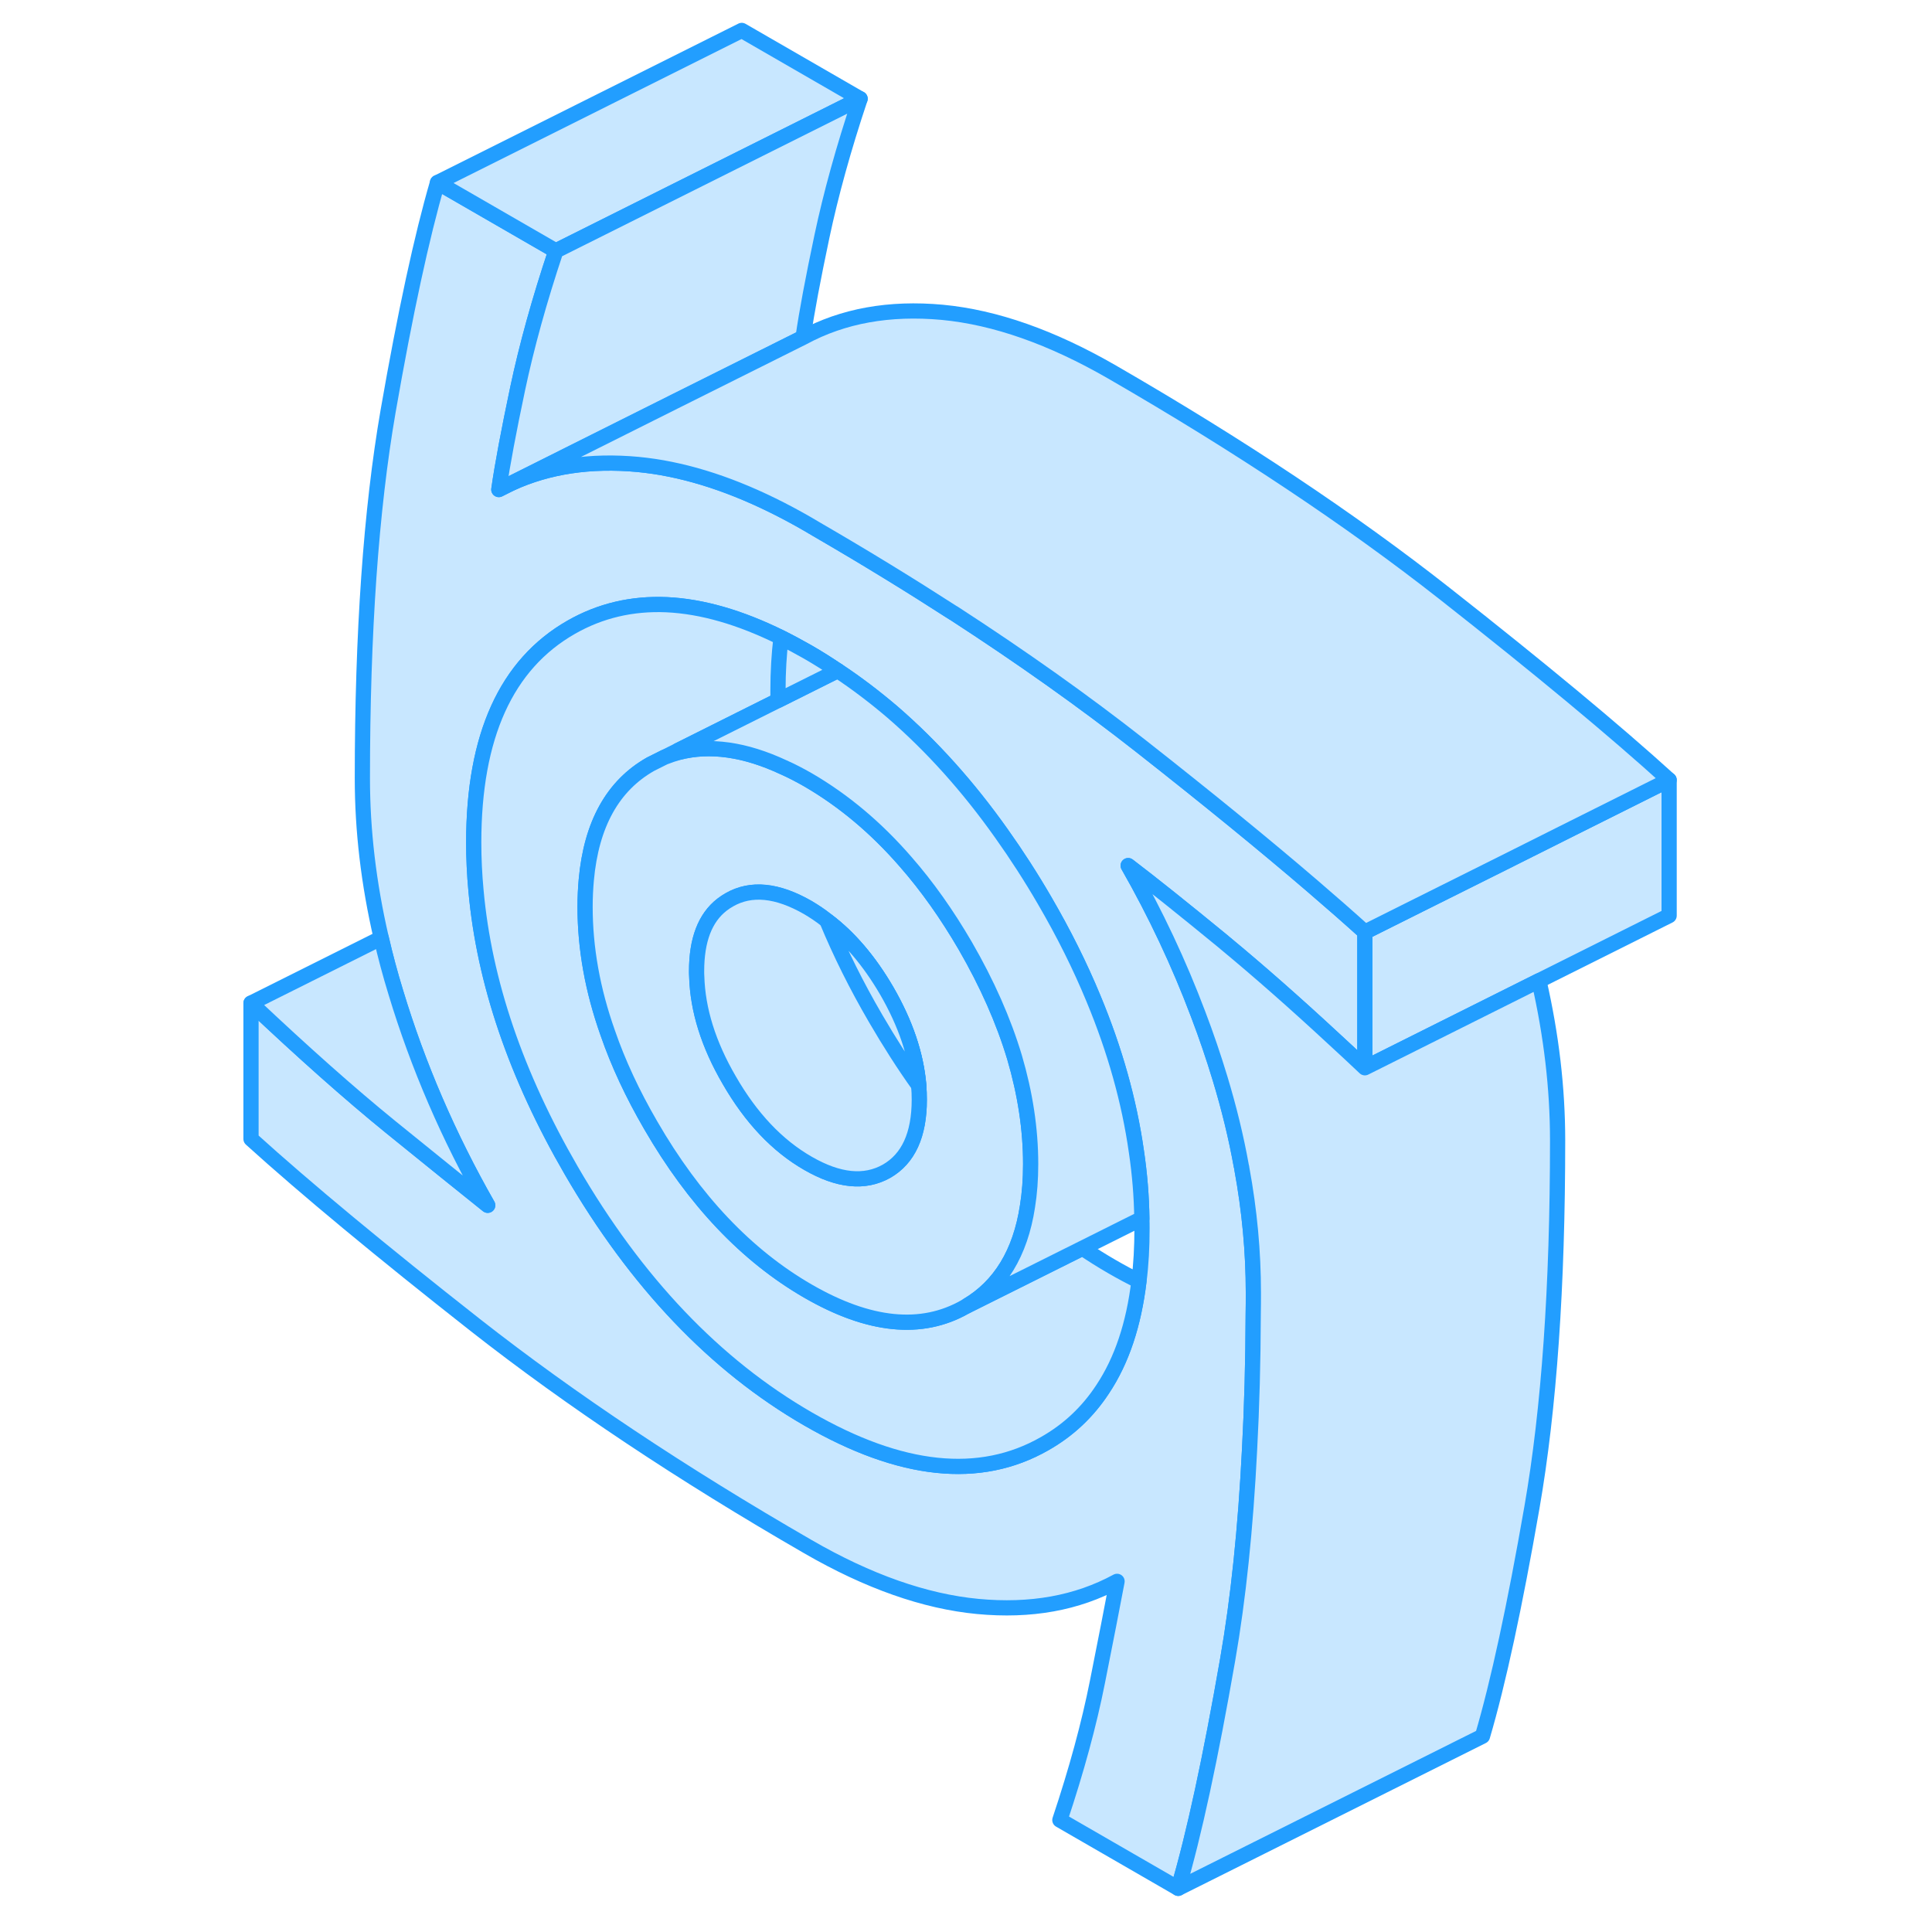 <svg width="48" height="48" viewBox="0 0 98 127" fill="#c8e7ff" xmlns="http://www.w3.org/2000/svg" stroke-width="1px" stroke-linecap="round" stroke-linejoin="round"><path d="M71.77 58.24C68.67 55.58 64.91 52.51 60.48 49.03C56.76 46.11 52.66 43.2 48.17 40.29H48.16C45.34 38.47 42.36 36.64 39.22 34.82C39.02 34.7 38.82 34.58 38.61 34.46C35.44 32.63 32.43 31.43 29.57 30.85C28.85 30.7 28.14 30.6 27.44 30.53C24.31 30.24 21.54 30.66 19.11 31.77L18.29 32.18C18.53 30.5 18.95 28.29 19.53 25.54C20.11 22.8 20.94 19.78 22.04 16.49L14.26 12C13.23 15.53 12.14 20.55 11.01 27.04C9.89 33.52 9.32 41.57 9.32 51.16C9.32 54.58 9.73 58.08 10.56 61.66C10.83 62.84 11.15 64.04 11.52 65.24C12.98 70.07 15 74.74 17.56 79.23C15.97 77.96 13.84 76.24 11.15 74.06C8.47 71.88 5.42 69.17 2 65.94V74.87C5.6 78.13 10.53 82.22 16.78 87.13C23.03 92.03 30.31 96.88 38.61 101.67C42.57 103.96 46.3 105.27 49.77 105.6C53.25 105.93 56.3 105.38 58.93 103.95C58.62 105.59 58.19 107.8 57.64 110.56C57.09 113.33 56.27 116.35 55.17 119.64L62.95 124.13C63.99 120.6 65.07 115.59 66.2 109.1C66.9 105.09 67.38 100.48 67.64 95.28C67.79 92.49 67.87 89.52 67.88 86.38C67.89 85.92 67.89 85.45 67.89 84.97C67.89 82.3 67.64 79.58 67.13 76.81C67.13 76.76 67.12 76.71 67.1 76.66C66.76 74.76 66.29 72.84 65.7 70.89C65.27 69.47 64.79 68.06 64.26 66.67C63 63.33 61.47 60.07 59.66 56.9C61.21 58.08 63.3 59.75 65.92 61.9C65.96 61.94 66.01 61.98 66.06 62.02C68.2 63.79 70.57 65.87 73.17 68.28C73.84 68.89 74.52 69.53 75.22 70.19V61.27C74.18 60.33 73.03 59.32 71.77 58.24ZM60.2 75.69C60.42 77.17 60.54 78.64 60.56 80.1C60.57 80.32 60.57 80.53 60.57 80.75C60.57 81.97 60.51 83.13 60.37 84.21C60.03 87.06 59.24 89.43 57.99 91.31C57.01 92.81 55.74 94.01 54.17 94.9C49.9 97.34 44.71 96.79 38.61 93.27C32.51 89.75 27.32 84.3 23.05 76.94C19.42 70.68 17.33 64.55 16.79 58.55C16.69 57.49 16.64 56.43 16.64 55.38C16.64 48.38 18.78 43.67 23.05 41.23C24.96 40.14 27.05 39.65 29.33 39.75C31.65 39.86 34.15 40.58 36.84 41.91C37.42 42.2 38.01 42.52 38.61 42.86C39.27 43.24 39.91 43.65 40.55 44.08H40.56C41.8 44.9 43.01 45.82 44.17 46.81C46.76 49.05 49.15 51.71 51.33 54.79C52.32 56.18 53.27 57.65 54.17 59.2C55.43 61.36 56.5 63.51 57.38 65.64C58.79 69.03 59.73 72.38 60.2 75.69Z" stroke="#229EFF" stroke-linejoin="round"/><path d="M60.37 84.21C60.03 87.06 59.24 89.43 57.99 91.31C57.01 92.81 55.74 94.01 54.17 94.9C49.9 97.34 44.71 96.79 38.61 93.27C32.51 89.75 27.32 84.3 23.05 76.94C19.42 70.68 17.33 64.55 16.79 58.55C16.69 57.49 16.64 56.43 16.64 55.38C16.64 48.38 18.78 43.67 23.05 41.23C24.96 40.14 27.05 39.65 29.33 39.75C31.65 39.86 34.15 40.58 36.84 41.91C37.42 42.2 38.01 42.52 38.61 42.86C39.27 43.24 39.92 43.65 40.56 44.08L36.65 46.04L30.09 49.32L29.17 49.78L28.27 50.23C25.78 51.64 24.37 54.18 24.04 57.84C23.99 58.4 23.96 58.99 23.96 59.61C23.96 62.32 24.45 65.08 25.45 67.9C26.14 69.9 27.08 71.91 28.27 73.96C31.13 78.91 34.58 82.54 38.61 84.87C42.63 87.19 46.08 87.54 48.95 85.9L49.07 85.84L56.66 82.05C57.3 82.48 57.95 82.89 58.61 83.27C59.2 83.61 59.79 83.93 60.37 84.21Z" stroke="#229EFF" stroke-linejoin="round"/><path d="M52.19 69.5C51.47 67.1 50.39 64.66 48.95 62.17C47.75 60.11 46.45 58.27 45.04 56.66C43.09 54.41 40.95 52.62 38.61 51.26C38.07 50.95 37.53 50.67 37.01 50.44C34.46 49.25 32.16 48.93 30.11 49.46C29.79 49.55 29.48 49.66 29.17 49.78L28.27 50.23C25.78 51.64 24.37 54.18 24.04 57.84C23.99 58.4 23.96 58.99 23.96 59.61C23.96 62.32 24.45 65.08 25.45 67.9C26.14 69.9 27.08 71.91 28.27 73.96C31.13 78.91 34.58 82.54 38.61 84.87C42.63 87.19 46.08 87.54 48.95 85.9C48.99 85.88 49.03 85.86 49.06 85.83C51.24 84.55 52.57 82.37 53.04 79.31C53.18 78.45 53.25 77.52 53.25 76.52C53.25 74.22 52.89 71.88 52.19 69.5ZM43.78 76.99C42.34 77.8 40.62 77.63 38.61 76.47C36.59 75.31 34.87 73.49 33.44 71.01C32.07 68.66 31.36 66.38 31.3 64.18C31.29 64.07 31.29 63.95 31.29 63.84C31.29 61.8 31.84 60.34 32.96 59.47C33.11 59.35 33.27 59.25 33.44 59.15C34.87 58.33 36.59 58.5 38.61 59.66C39.03 59.91 39.44 60.18 39.84 60.5C41.33 61.62 42.64 63.16 43.78 65.12C45.02 67.26 45.72 69.33 45.89 71.35C45.92 71.67 45.93 71.98 45.93 72.29C45.93 74.6 45.21 76.17 43.78 76.99Z" stroke="#229EFF" stroke-linejoin="round"/><path d="M45.93 72.29C45.93 74.6 45.209 76.17 43.779 76.99C42.34 77.8 40.62 77.63 38.61 76.47C36.59 75.31 34.87 73.49 33.44 71.01C32.069 68.66 31.36 66.38 31.299 64.18C31.29 64.07 31.29 63.95 31.29 63.84C31.29 61.8 31.84 60.34 32.959 59.47C33.109 59.35 33.27 59.25 33.44 59.15C34.87 58.33 36.59 58.5 38.61 59.66C39.03 59.91 39.44 60.18 39.84 60.5C41.33 61.62 42.639 63.16 43.779 65.12C45.02 67.26 45.719 69.33 45.889 71.35C45.919 71.67 45.93 71.98 45.93 72.29Z" stroke="#229EFF" stroke-linejoin="round"/><path d="M60.56 80.1L56.66 82.05L49.07 85.84H49.06C51.24 84.55 52.57 82.37 53.04 79.31C53.18 78.45 53.25 77.52 53.25 76.52C53.25 74.22 52.89 71.88 52.19 69.5C51.47 67.1 50.39 64.66 48.95 62.17C47.75 60.11 46.45 58.27 45.04 56.66C43.09 54.41 40.95 52.62 38.61 51.26C38.07 50.95 37.53 50.67 37.01 50.44C34.46 49.25 32.16 48.93 30.11 49.46C30.09 49.41 30.08 49.36 30.09 49.32L36.65 46.04L40.56 44.08C41.8 44.9 43.01 45.82 44.17 46.81C46.76 49.05 49.15 51.71 51.33 54.79C52.32 56.18 53.27 57.65 54.17 59.2C55.43 61.36 56.5 63.51 57.38 65.64C58.79 69.03 59.73 72.38 60.2 75.69C60.42 77.17 60.54 78.64 60.56 80.1Z" stroke="#229EFF" stroke-linejoin="round"/><path d="M95.22 51.27V60.19L86.66 64.47L80.42 67.59L75.22 70.19V61.27L78.78 59.49L84.29 56.74L88.9 54.43L95.22 51.27Z" stroke="#229EFF" stroke-linejoin="round"/><path d="M42.04 6.49L22.04 16.49L14.26 12L34.26 2L42.04 6.49Z" stroke="#229EFF" stroke-linejoin="round"/><path d="M42.04 6.49C40.94 9.78 40.11 12.8 39.53 15.54C38.95 18.29 38.53 20.5 38.29 22.18L29.86 26.39L19.11 31.77L18.29 32.18C18.53 30.5 18.95 28.29 19.53 25.54C20.11 22.8 20.94 19.78 22.04 16.49L42.04 6.49Z" stroke="#229EFF" stroke-linejoin="round"/><path d="M95.22 51.27L88.9 54.43L84.29 56.74L78.78 59.49L75.22 61.27C74.18 60.33 73.03 59.32 71.77 58.24C68.67 55.58 64.91 52.51 60.48 49.03C56.76 46.11 52.66 43.2 48.17 40.29H48.16C45.34 38.47 42.36 36.64 39.22 34.82C39.02 34.7 38.82 34.58 38.61 34.46C35.44 32.63 32.43 31.43 29.57 30.85C28.85 30.7 28.14 30.6 27.44 30.53C24.31 30.24 21.54 30.66 19.11 31.77L29.86 26.39L38.29 22.18C40.91 20.76 43.96 20.21 47.44 20.53C50.92 20.86 54.64 22.17 58.61 24.46C66.97 29.29 74.26 34.14 80.48 39.03C86.7 43.92 91.62 48 95.22 51.27Z" stroke="#229EFF" stroke-linejoin="round"/><path d="M87.89 74.97C87.89 84.57 87.33 92.61 86.2 99.1C85.07 105.59 83.99 110.6 82.95 114.13L62.95 124.13C63.99 120.6 65.07 115.59 66.2 109.1C66.9 105.09 67.38 100.48 67.64 95.28C67.79 92.49 67.87 89.52 67.88 86.38C67.89 85.92 67.89 85.45 67.89 84.97C67.89 82.3 67.64 79.58 67.13 76.81C67.13 76.76 67.12 76.71 67.1 76.66C66.76 74.76 66.29 72.84 65.7 70.89C65.27 69.47 64.79 68.06 64.26 66.67C63 63.33 61.47 60.07 59.66 56.9C61.21 58.08 63.3 59.75 65.92 61.9C65.96 61.94 66.01 61.98 66.06 62.02C68.2 63.79 70.57 65.87 73.17 68.28C73.84 68.89 74.52 69.53 75.22 70.19L80.42 67.59L86.66 64.47C87.48 68.05 87.89 71.55 87.89 74.97Z" stroke="#229EFF" stroke-linejoin="round"/><path d="M17.56 79.23C15.97 77.96 13.84 76.24 11.15 74.06C8.47 71.88 5.42 69.17 2 65.94L10.56 61.66C10.83 62.84 11.15 64.04 11.52 65.24C12.98 70.07 15 74.74 17.56 79.23Z" stroke="#229EFF" stroke-linejoin="round"/><path d="M40.56 44.09L36.65 46.04C36.64 45.82 36.64 45.61 36.64 45.39C36.64 44.16 36.71 43.01 36.84 41.92C37.42 42.21 38.01 42.53 38.61 42.87C39.27 43.25 39.92 43.66 40.56 44.09Z" stroke="#229EFF" stroke-linejoin="round"/><path d="M45.9 71.37C44.91 69.99 43.97 68.51 43.06 66.95C41.8 64.79 40.73 62.64 39.85 60.51C41.34 61.63 42.65 63.18 43.79 65.13C45.03 67.28 45.73 69.35 45.9 71.37Z" stroke="#229EFF" stroke-linejoin="round"/></svg>